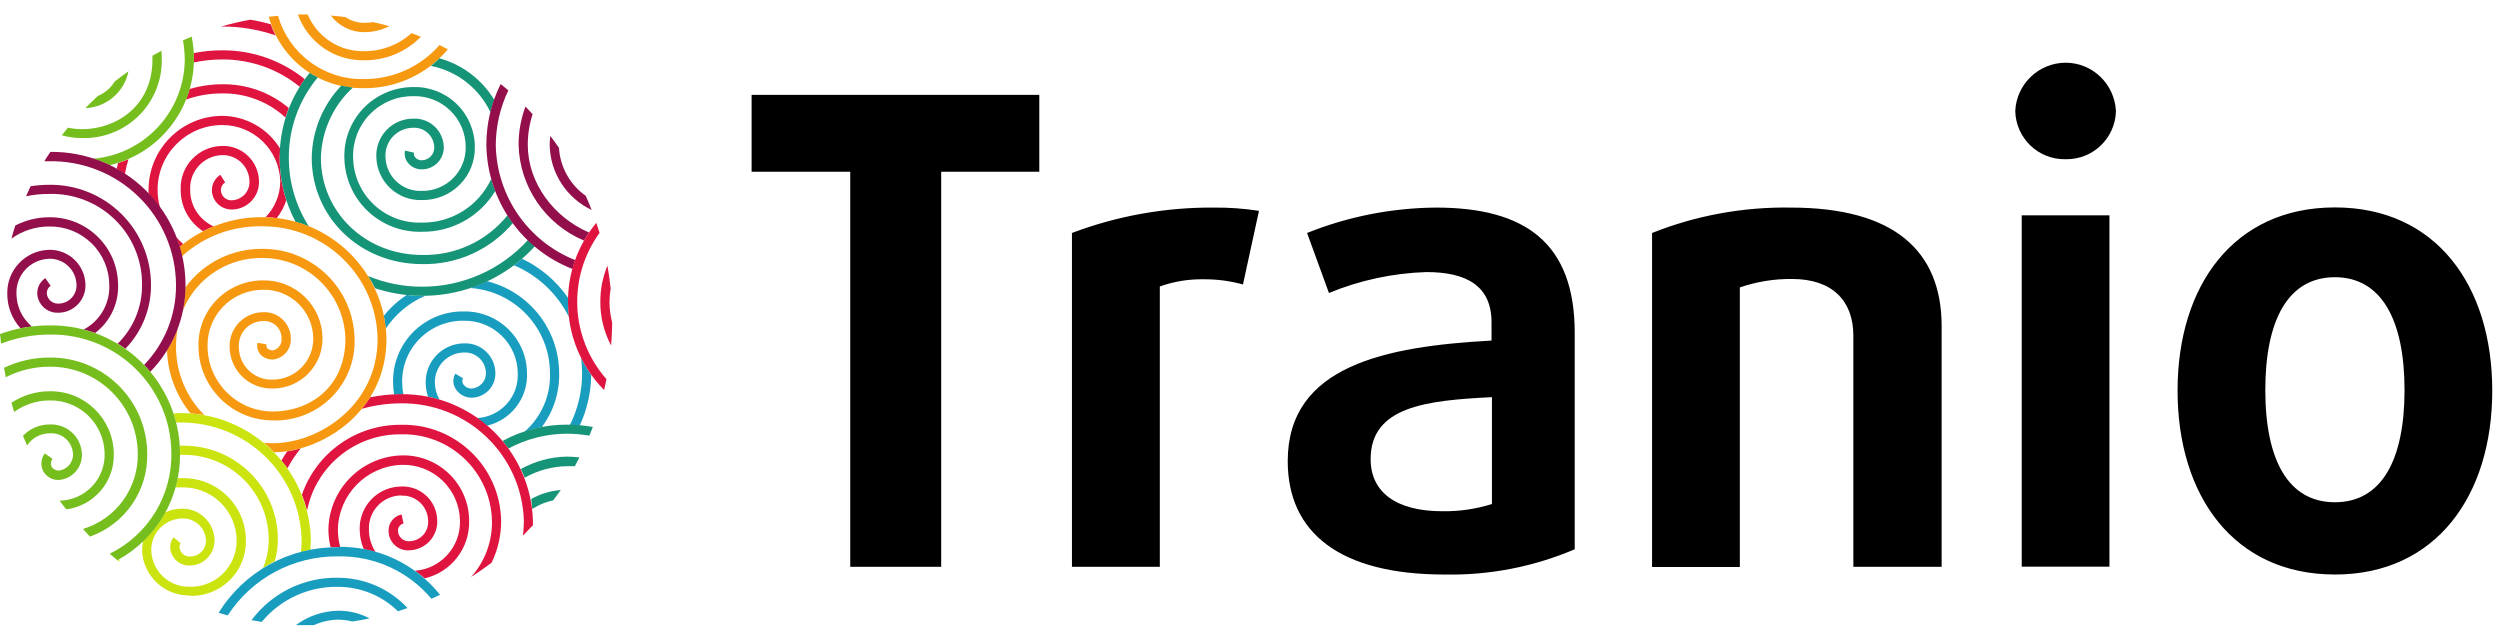 <?xml version="1.0" encoding="UTF-8"?>
<svg xmlns="http://www.w3.org/2000/svg" width="122" height="31" viewBox="0 0 122 31" fill="none">
  <g clip-path="url(#clip0_2356_11467)">
    <path d="M13.67 7.256C13.67 7.401 13.647 7.546 13.647 7.696C13.646 8.402 13.756 9.103 13.972 9.775C13.867 10.088 13.71 10.382 13.505 10.642C13.323 10.62 13.14 10.608 12.956 10.604C13.415 10.134 13.673 9.504 13.677 8.847C13.632 7.31 12.368 6.091 10.831 6.102C9.087 6.112 7.682 7.532 7.69 9.276C7.692 9.569 7.733 9.86 7.813 10.143C7.641 9.9 7.453 9.67 7.249 9.454V9.276C7.243 7.289 8.844 5.67 10.831 5.654C11.992 5.657 13.068 6.264 13.671 7.256H13.67ZM9.45 2.593V3.05C9.903 2.952 10.367 2.902 10.831 2.901C12.213 2.891 13.556 3.363 14.629 4.235C14.708 4.108 14.786 3.982 14.873 3.863C13.728 2.942 12.3 2.445 10.831 2.455C10.367 2.455 9.904 2.501 9.45 2.592V2.593ZM13.445 1.728C13.357 1.553 13.281 1.373 13.217 1.188C12.887 1.091 12.55 1.016 12.21 0.961C11.727 1.05 11.255 1.161 10.79 1.296H10.832C11.721 1.29 12.605 1.436 13.446 1.728H13.445ZM9.255 4.336C9.205 4.513 9.145 4.688 9.076 4.86C9.639 4.659 10.233 4.557 10.831 4.559C11.977 4.538 13.088 4.959 13.931 5.736C13.98 5.58 14.036 5.427 14.095 5.274C13.184 4.504 12.024 4.091 10.831 4.113C10.3 4.112 9.771 4.189 9.262 4.339L9.255 4.336ZM8.77 12.058C8.826 12.009 8.882 11.957 8.941 11.909C8.822 11.805 8.709 11.693 8.605 11.573C8.665 11.734 8.721 11.883 8.77 12.058ZM9.281 9.241C9.264 8.814 9.417 8.397 9.708 8.083C9.999 7.769 10.403 7.584 10.831 7.569C11.179 7.558 11.517 7.687 11.77 7.927C12.022 8.167 12.168 8.499 12.175 8.847C12.195 9.336 11.817 9.75 11.328 9.774C11.085 9.792 10.863 9.637 10.797 9.402C10.741 9.211 10.819 9.007 10.988 8.902L10.753 8.53C10.415 8.744 10.261 9.157 10.378 9.54C10.505 9.961 10.903 10.243 11.343 10.225C12.079 10.202 12.659 9.587 12.639 8.851C12.634 8.38 12.44 7.931 12.099 7.605C11.759 7.28 11.301 7.105 10.831 7.122C10.281 7.132 9.757 7.362 9.378 7.761C9 8.159 8.798 8.692 8.818 9.241C8.804 10.064 9.216 10.836 9.908 11.282C10.077 11.198 10.252 11.119 10.428 11.048C9.717 10.731 9.265 10.019 9.281 9.241ZM5.759 7.96C5.736 8.054 5.715 8.147 5.696 8.243C5.833 8.322 5.968 8.403 6.098 8.489C6.137 8.244 6.195 8.003 6.271 7.766C6.104 7.839 5.934 7.904 5.759 7.96Z" fill="#DF143F"></path>
    <path d="M27.287 18.178C27.314 19.138 27.015 20.078 26.438 20.845C26.151 20.902 25.868 20.978 25.591 21.073C26.426 20.348 26.885 19.283 26.838 18.178C26.819 15.996 25.12 14.198 22.943 14.055C23.224 13.96 23.5 13.849 23.768 13.722C25.819 14.233 27.265 16.065 27.287 18.178ZM27.764 15.47C27.736 15.236 27.721 15.001 27.719 14.765V14.535C27.153 13.713 26.38 13.055 25.479 12.628C25.351 12.74 25.217 12.845 25.079 12.944C26.248 13.439 27.201 14.336 27.764 15.473V15.47ZM22.656 17.202C23.217 17.181 23.69 17.617 23.713 18.178C23.723 18.377 23.654 18.572 23.519 18.718C23.385 18.865 23.198 18.953 22.999 18.96C22.833 18.96 22.68 18.872 22.596 18.729C22.549 18.646 22.549 18.544 22.596 18.461L22.222 18.234C22.091 18.455 22.091 18.731 22.222 18.953C22.386 19.234 22.687 19.408 23.014 19.407C23.333 19.404 23.637 19.271 23.856 19.039C24.075 18.808 24.19 18.497 24.175 18.178C24.152 17.375 23.486 16.74 22.682 16.755C22.174 16.75 21.686 16.949 21.326 17.308C20.968 17.665 20.768 18.152 20.774 18.659C20.774 18.897 20.812 19.133 20.889 19.359C21.079 19.397 21.262 19.444 21.449 19.497C21.301 19.242 21.223 18.953 21.221 18.659C21.217 18.275 21.366 17.905 21.635 17.631C21.904 17.358 22.272 17.203 22.656 17.202ZM25.467 11.413L25.292 11.212L25.467 11.409V11.413ZM28.358 17.471C28.389 17.71 28.405 17.951 28.407 18.193C28.412 19.079 28.207 19.953 27.809 20.745C27.974 20.745 28.134 20.752 28.291 20.767C28.649 19.992 28.84 19.151 28.851 18.297C28.666 18.035 28.5 17.759 28.358 17.471ZM25.717 18.178C25.691 16.512 24.322 15.18 22.656 15.198C21.727 15.178 20.831 15.537 20.174 16.193C19.519 16.849 19.16 17.744 19.182 18.67C19.183 18.867 19.201 19.063 19.234 19.258H19.686C19.648 19.067 19.628 18.872 19.627 18.677C19.607 17.87 19.919 17.09 20.491 16.519C21.063 15.948 21.843 15.634 22.652 15.652C24.075 15.636 25.244 16.773 25.266 18.196C25.295 18.752 25.102 19.297 24.73 19.711C24.357 20.124 23.835 20.373 23.279 20.402C23.443 20.517 23.604 20.64 23.757 20.775C24.953 20.499 25.779 19.405 25.717 18.178ZM20.761 14.43H20.598C20.351 14.43 20.104 14.43 19.85 14.393C19.425 14.671 19.047 15.016 18.73 15.413C18.772 15.623 18.802 15.835 18.819 16.047C19.294 15.33 19.97 14.767 20.761 14.43Z" fill="#199DBF"></path>
    <path d="M16.145 0.76C16.394 0.778 16.634 0.804 16.863 0.835C17.128 1.016 17.443 1.114 17.766 1.114C17.916 1.116 18.067 1.105 18.215 1.08C18.481 1.139 18.744 1.205 19.002 1.277C18.621 1.473 18.197 1.573 17.766 1.568C17.129 1.57 16.528 1.271 16.146 0.76H16.145ZM17.766 2.942C18.809 2.953 19.811 2.539 20.541 1.795C20.39 1.732 20.237 1.672 20.083 1.616C19.449 2.19 18.624 2.503 17.77 2.496C16.571 2.523 15.479 1.813 15.017 0.707H14.539C15.023 2.068 16.322 2.968 17.766 2.942ZM17.766 4.306C19.344 4.312 20.843 3.616 21.856 2.406L21.449 2.197C20.52 3.259 19.177 3.866 17.766 3.859C15.827 3.905 14.102 2.636 13.569 0.771L13.116 0.819C13.677 2.913 15.598 4.352 17.766 4.302V4.306Z" fill="#F79910"></path>
    <path d="M24.766 10.508C24.851 10.642 24.941 10.773 25.035 10.88C23.934 12.187 22.301 12.925 20.594 12.888C17.576 12.888 15.212 10.609 15.212 7.695C15.233 6.383 15.75 5.127 16.657 4.179C16.843 4.22 17.032 4.252 17.221 4.273C16.257 5.154 15.694 6.39 15.66 7.695C15.66 10.355 17.826 12.441 20.594 12.441C22.209 12.482 23.752 11.767 24.765 10.508H24.766ZM20.594 13.991C19.689 13.993 18.792 13.815 17.957 13.466C18.083 13.659 18.198 13.859 18.301 14.065C21.08 14.978 24.135 14.174 26.106 12.013C25.991 11.916 25.871 11.82 25.762 11.715C24.438 13.169 22.561 13.995 20.594 13.99V13.991ZM15.51 3.777C15.372 3.713 15.24 3.639 15.114 3.553C14.158 4.721 13.639 6.186 13.647 7.695C13.645 8.786 13.911 9.86 14.421 10.824C14.64 10.885 14.858 10.959 15.07 11.044C14.431 10.044 14.092 8.88 14.096 7.692C14.09 6.261 14.591 4.874 15.51 3.777ZM21.445 2.846C21.313 2.977 21.173 3.101 21.027 3.218C22.302 3.467 23.383 4.308 23.936 5.483C23.989 5.274 24.049 5.071 24.119 4.872C23.519 3.878 22.561 3.153 21.441 2.846H21.445ZM20.593 10.862C19.724 10.897 18.878 10.581 18.244 9.984C17.612 9.389 17.247 8.564 17.232 7.695C17.205 6.904 17.503 6.136 18.056 5.57C18.611 5.002 19.374 4.685 20.168 4.693C20.836 4.674 21.484 4.925 21.965 5.388C22.448 5.851 22.721 6.488 22.726 7.156C22.741 7.73 22.52 8.286 22.115 8.693C21.709 9.101 21.154 9.326 20.579 9.316C19.645 9.353 18.856 8.63 18.812 7.696C18.782 7.319 18.912 6.946 19.169 6.668C19.427 6.391 19.789 6.234 20.168 6.235C20.705 6.209 21.162 6.622 21.191 7.16C21.203 7.33 21.144 7.497 21.028 7.623C20.912 7.748 20.75 7.821 20.579 7.822C20.456 7.826 20.339 7.772 20.26 7.677C20.207 7.615 20.185 7.531 20.201 7.45L19.764 7.349C19.718 7.562 19.774 7.785 19.914 7.953C20.077 8.154 20.323 8.269 20.582 8.265C20.875 8.266 21.155 8.147 21.358 7.937C21.561 7.726 21.669 7.442 21.657 7.149C21.641 6.771 21.475 6.414 21.195 6.159C20.915 5.904 20.545 5.771 20.167 5.79C19.67 5.789 19.194 5.993 18.853 6.354C18.512 6.715 18.336 7.201 18.366 7.696C18.41 8.877 19.4 9.801 20.582 9.763C21.276 9.776 21.946 9.505 22.436 9.013C22.925 8.521 23.191 7.85 23.173 7.157C23.17 6.37 22.849 5.619 22.284 5.072C21.718 4.524 20.955 4.227 20.168 4.248C19.259 4.248 18.389 4.613 17.755 5.263C17.122 5.912 16.779 6.79 16.805 7.697C16.819 8.682 17.23 9.62 17.944 10.299C18.659 10.979 19.617 11.343 20.603 11.31C22.06 11.325 23.415 10.568 24.167 9.321C24.092 9.126 24.028 8.929 23.973 8.728C23.367 10.045 22.042 10.882 20.593 10.863V10.862Z" fill="#169477"></path>
    <path d="M23.734 7.058C23.734 6.032 23.974 5.019 24.433 4.101C24.556 4.202 24.676 4.307 24.807 4.41C24.411 5.236 24.202 6.139 24.194 7.055C24.225 9.546 25.755 11.773 28.071 12.694C28.023 12.837 27.977 12.978 27.937 13.127C25.43 12.149 23.768 9.749 23.734 7.059V7.058ZM28.5 11.741C28.576 11.606 28.657 11.474 28.744 11.346C27.014 10.602 25.755 8.921 25.755 7.062C25.755 6.557 25.835 6.054 25.991 5.573C25.879 5.449 25.759 5.326 25.644 5.2C25.42 5.796 25.305 6.427 25.306 7.063C25.358 9.115 26.608 10.946 28.5 11.741ZM28.874 10.251C28.784 10.017 28.689 9.787 28.587 9.558C27.818 9.018 27.337 8.157 27.279 7.219C27.143 7.019 27.001 6.822 26.853 6.631C26.835 6.775 26.825 6.921 26.823 7.066C26.845 8.434 27.644 9.669 28.881 10.251H28.874Z" fill="#930F4B"></path>
    <path d="M27.719 14.769C27.702 13.347 28.192 11.966 29.101 10.873C29.157 11.037 29.21 11.197 29.259 11.365C27.687 13.53 27.826 16.495 29.595 18.502C29.562 18.68 29.523 18.856 29.479 19.031C28.355 17.897 27.723 16.366 27.719 14.769ZM29.822 16.859C29.852 16.486 29.871 16.115 29.875 15.742C29.79 15.418 29.745 15.085 29.744 14.75C29.744 14.526 29.763 14.3 29.8 14.076C29.762 13.704 29.706 13.332 29.643 12.959C29.412 13.523 29.293 14.127 29.296 14.736C29.292 15.476 29.474 16.206 29.822 16.859Z" fill="#DF143F"></path>
    <path d="M27.664 20.722C28.088 20.722 28.512 20.76 28.93 20.835C28.878 20.975 28.818 21.121 28.762 21.259C28.399 21.198 28.032 21.167 27.664 21.165C26.668 21.168 25.688 21.416 24.81 21.888C24.719 21.763 24.625 21.638 24.53 21.515C25.491 20.991 26.569 20.719 27.664 20.722ZM25.423 22.898C25.49 23.035 25.55 23.174 25.606 23.311C26.24 22.954 26.952 22.761 27.679 22.75H28.052C28.131 22.607 28.202 22.466 28.277 22.321C28.077 22.297 27.876 22.285 27.675 22.283C26.876 22.293 26.092 22.506 25.396 22.901L25.423 22.898ZM25.987 24.831C26.295 24.633 26.637 24.492 26.996 24.417C27.118 24.25 27.238 24.082 27.368 23.912C26.861 23.952 26.368 24.101 25.924 24.351C25.931 24.51 25.957 24.671 25.976 24.831H25.987Z" fill="#169477"></path>
    <path d="M14.678 21.878C14.429 22.18 14.211 22.506 14.028 22.852C13.938 22.721 13.838 22.597 13.729 22.481C13.818 22.324 13.912 22.175 14.013 22.029C14.238 21.993 14.46 21.942 14.678 21.877V21.878ZM22.894 25.394C22.887 24.533 22.532 23.712 21.91 23.116C21.287 22.518 20.451 22.197 19.588 22.223C17.628 22.287 16.061 23.876 16.026 25.838C16.028 26.131 16.064 26.423 16.134 26.708H16.605C16.53 26.429 16.491 26.141 16.489 25.852C16.517 24.141 17.878 22.75 19.588 22.685C20.331 22.66 21.053 22.935 21.591 23.448C22.128 23.961 22.436 24.667 22.446 25.409C22.484 26.681 21.515 27.758 20.246 27.853C20.412 27.968 20.571 28.092 20.724 28.224C22.031 27.918 22.939 26.732 22.894 25.39V25.394ZM19.589 20.73C17.405 20.703 15.449 22.078 14.734 24.142C14.834 24.395 14.919 24.656 14.984 24.92C15.418 22.729 17.356 21.162 19.589 21.195C21.964 21.142 23.937 23.015 24.008 25.39C24.034 26.409 23.669 27.4 22.987 28.158C23.332 27.938 23.664 27.706 23.989 27.461C24.302 26.815 24.462 26.106 24.455 25.39C24.394 22.761 22.218 20.677 19.589 20.73ZM19.589 24.187C19.922 24.172 20.248 24.291 20.493 24.518C20.738 24.745 20.881 25.06 20.892 25.394C20.915 25.649 20.831 25.903 20.661 26.095C20.491 26.288 20.249 26.402 19.993 26.411C19.846 26.425 19.701 26.377 19.592 26.279C19.483 26.18 19.421 26.04 19.421 25.893C19.419 25.728 19.532 25.583 19.693 25.546L19.599 25.106C19.226 25.181 18.958 25.512 18.962 25.893C18.957 26.161 19.067 26.418 19.262 26.601C19.458 26.784 19.722 26.876 19.989 26.854C20.362 26.841 20.715 26.679 20.968 26.405C21.221 26.13 21.354 25.766 21.337 25.393C21.329 24.94 21.139 24.51 20.809 24.199C20.479 23.888 20.038 23.723 19.585 23.74C19.036 23.744 18.512 23.967 18.129 24.361C17.747 24.754 17.539 25.285 17.553 25.833C17.553 26.166 17.622 26.496 17.755 26.802C17.95 26.84 18.129 26.884 18.326 26.936C18.111 26.604 17.998 26.215 18.002 25.818C17.99 25.388 18.152 24.972 18.45 24.663C18.749 24.354 19.159 24.178 19.589 24.176V24.187ZM19.589 19.235C19.076 19.235 18.564 19.286 18.062 19.389C17.938 19.585 17.802 19.773 17.655 19.951C18.284 19.772 18.935 19.681 19.589 19.683C22.804 19.655 25.455 22.189 25.565 25.394C25.565 25.643 25.549 25.891 25.52 26.138C25.686 25.972 25.849 25.803 26.006 25.633V25.398C25.893 21.948 23.049 19.216 19.589 19.236V19.235Z" fill="#DF143F"></path>
    <path d="M8.59 16.904C8.583 18.161 9.081 19.369 9.972 20.256C9.75 20.217 9.525 20.19 9.3 20.175C8.591 19.302 8.186 18.222 8.149 17.098C8.357 16.763 8.531 16.409 8.669 16.04C8.616 16.325 8.59 16.614 8.59 16.904ZM12.822 10.598C11.341 10.581 9.902 11.095 8.766 12.046C8.81 12.196 8.847 12.348 8.885 12.501C9.961 11.525 11.373 11.004 12.825 11.044C15.879 11.044 18.371 13.483 18.427 16.528C18.427 19.854 15.473 21.628 13.341 21.628C13.184 21.628 13.027 21.628 12.874 21.605C13.052 21.752 13.22 21.907 13.382 22.071C15.685 22.048 18.861 20.123 18.861 16.528C18.792 13.245 16.113 10.615 12.821 10.598H12.822ZM17.303 16.528C17.253 14.089 15.26 12.14 12.821 12.144C11.331 12.121 9.923 12.824 9.046 14.029C9.04 14.403 8.999 14.778 8.926 15.146C9.574 13.572 11.12 12.558 12.821 12.59C15.011 12.593 16.8 14.339 16.855 16.528C16.855 18.971 15.025 20.082 13.325 20.082C11.567 20.082 10.139 18.662 10.128 16.904C10.112 16.179 10.388 15.477 10.894 14.958C11.401 14.438 12.095 14.144 12.821 14.14C13.467 14.122 14.093 14.365 14.557 14.815C15.021 15.264 15.284 15.882 15.287 16.528C15.293 17.621 14.415 18.514 13.322 18.525C12.882 18.545 12.451 18.383 12.136 18.075C11.82 17.768 11.647 17.344 11.656 16.904C11.643 16.585 11.759 16.274 11.977 16.042C12.195 15.809 12.498 15.675 12.818 15.668C13.057 15.646 13.295 15.727 13.472 15.891C13.648 16.055 13.746 16.287 13.741 16.528C13.761 16.793 13.587 17.034 13.329 17.098C13.223 17.106 13.119 17.069 13.042 16.997C13.001 16.942 12.987 16.87 13.005 16.804L12.565 16.725C12.522 16.922 12.572 17.128 12.699 17.284C12.859 17.461 13.091 17.556 13.33 17.544C13.839 17.483 14.216 17.039 14.192 16.528C14.193 16.171 14.046 15.829 13.787 15.585C13.527 15.34 13.177 15.213 12.821 15.236C11.915 15.252 11.193 15.998 11.204 16.904C11.202 17.462 11.427 17.996 11.827 18.384C12.228 18.772 12.769 18.98 13.326 18.96C14.666 18.95 15.746 17.857 15.739 16.516C15.736 15.752 15.426 15.022 14.878 14.489C14.33 13.956 13.59 13.665 12.825 13.682C11.979 13.684 11.17 14.025 10.578 14.629C9.987 15.232 9.665 16.049 9.685 16.893C9.693 18.899 11.323 20.52 13.33 20.517C14.397 20.548 15.429 20.137 16.183 19.381C16.935 18.626 17.341 17.593 17.303 16.528Z" fill="#F79910"></path>
    <path d="M9.016 2.917C9.014 2.598 8.985 2.28 8.93 1.967L9.356 1.788C9.426 2.156 9.463 2.53 9.464 2.905C9.45 5.366 7.752 7.497 5.356 8.06C5.098 7.937 4.832 7.832 4.56 7.744C7.066 7.52 8.993 5.433 9.017 2.917H9.016ZM6.274 3.474C6.047 3.635 5.823 3.802 5.601 3.973C5.407 4.292 5.117 4.542 4.773 4.685C4.566 4.876 4.364 5.073 4.167 5.277C5.2 5.234 6.069 4.489 6.27 3.474H6.274ZM7.898 2.915C7.898 2.768 7.891 2.622 7.876 2.475C7.73 2.554 7.585 2.64 7.439 2.721V2.915C7.439 5.15 5.706 6.305 3.992 6.305C3.766 6.303 3.54 6.278 3.319 6.23L3.013 6.603C3.332 6.691 3.661 6.736 3.992 6.737C5.023 6.769 6.024 6.379 6.761 5.657C7.498 4.936 7.907 3.945 7.894 2.915H7.898Z" fill="#75BE1E"></path>
    <path d="M5.815 27.286C5.815 27.334 5.815 27.375 5.837 27.424L5.722 27.334L5.816 27.286H5.815ZM9.236 29.077C9.971 29.107 10.686 28.831 11.211 28.314C11.735 27.798 12.02 27.089 12 26.355C11.995 25.536 11.66 24.755 11.07 24.187C10.48 23.618 9.686 23.311 8.866 23.334H8.672C8.641 23.485 8.604 23.636 8.56 23.784H8.862C9.562 23.765 10.24 24.027 10.745 24.511C11.251 24.995 11.539 25.66 11.548 26.358C11.559 26.971 11.318 27.562 10.88 27.992C10.442 28.423 9.846 28.655 9.232 28.634C8.259 28.645 7.447 27.893 7.384 26.921C7.36 26.506 7.506 26.1 7.788 25.794C8.069 25.489 8.462 25.311 8.877 25.3C9.495 25.271 10.02 25.746 10.051 26.362C10.059 26.579 9.974 26.79 9.818 26.941C9.662 27.092 9.449 27.17 9.232 27.155C9.051 27.153 8.887 27.046 8.814 26.88C8.741 26.766 8.741 26.621 8.814 26.507L8.47 26.221C8.281 26.462 8.251 26.791 8.392 27.062C8.537 27.386 8.861 27.596 9.217 27.595C9.558 27.606 9.887 27.473 10.124 27.229C10.362 26.985 10.487 26.653 10.468 26.313C10.426 25.457 9.705 24.794 8.848 24.824C8.571 24.825 8.298 24.889 8.049 25.01C7.769 25.529 7.41 26.002 6.984 26.411C6.952 26.566 6.936 26.725 6.935 26.884C6.996 28.106 8.008 29.065 9.232 29.059L9.236 29.078V29.077ZM13.116 26.328C13.113 26.812 13.017 27.29 12.832 27.736C13.017 27.598 13.209 27.484 13.408 27.394C13.508 27.04 13.559 26.674 13.561 26.306C13.556 25.076 13.056 23.901 12.173 23.044C11.289 22.187 10.097 21.721 8.866 21.75H8.777V22.197H8.855C9.969 22.166 11.049 22.584 11.851 23.358C12.652 24.131 13.107 25.193 13.112 26.306L13.116 26.328ZM14.723 26.358C14.722 26.554 14.709 26.749 14.685 26.943C14.837 26.901 14.99 26.865 15.144 26.835C15.144 26.678 15.171 26.518 15.171 26.358C15.098 22.931 12.303 20.183 8.866 20.16C8.729 20.16 8.601 20.16 8.466 20.178C8.515 20.323 8.56 20.469 8.597 20.619H8.866C12.047 20.631 14.64 23.165 14.718 26.336L14.723 26.358Z" fill="#CBE30F"></path>
    <path d="M16.489 29.804C17.028 29.796 17.56 29.924 18.036 30.177C17.759 30.236 17.479 30.289 17.195 30.329C16.964 30.271 16.727 30.241 16.489 30.24C16.083 30.248 15.682 30.34 15.313 30.508H14.435C15.03 30.065 15.748 29.819 16.489 29.804ZM16.489 28.194C14.832 28.165 13.262 28.936 12.273 30.265L12.773 30.348C13.692 29.238 15.068 28.608 16.509 28.638C17.598 28.641 18.643 29.069 19.421 29.83C19.578 29.781 19.734 29.726 19.888 29.674C19.01 28.729 17.779 28.192 16.489 28.194ZM16.489 26.706C14.122 26.679 11.914 27.893 10.667 29.905L11.114 30.031C12.294 28.214 14.322 27.128 16.489 27.152C18.245 27.113 19.924 27.874 21.053 29.22C21.195 29.156 21.337 29.092 21.475 29.026C20.267 27.512 18.424 26.648 16.489 26.686V26.706Z" fill="#199DBF"></path>
    <path d="M2.387 7.87H2.166C2.241 7.725 2.357 7.576 2.458 7.412C4.199 7.393 5.875 8.068 7.116 9.291C8.355 10.511 9.052 12.177 9.053 13.916C9.059 15.498 8.44 17.018 7.33 18.145C7.235 18.028 7.135 17.915 7.032 17.806C8.04 16.763 8.599 15.367 8.589 13.916C8.584 12.289 7.925 10.732 6.76 9.596C5.592 8.459 4.017 7.837 2.388 7.87H2.387ZM0.803 14.334C0.771 13.426 1.478 12.663 2.386 12.628C2.737 12.615 3.078 12.745 3.332 12.988C3.586 13.23 3.731 13.565 3.734 13.916C3.742 14.402 3.358 14.803 2.873 14.815C2.621 14.835 2.388 14.681 2.308 14.441C2.247 14.258 2.314 14.056 2.473 13.946L2.211 13.573C1.875 13.794 1.734 14.215 1.867 14.594C2.009 15.015 2.417 15.288 2.86 15.262C3.593 15.25 4.179 14.649 4.171 13.916C4.168 13.447 3.975 13 3.637 12.675C3.299 12.35 2.844 12.176 2.375 12.191C1.229 12.232 0.328 13.187 0.355 14.334C0.351 14.957 0.582 15.559 1.001 16.021C1.183 15.984 1.374 15.957 1.557 15.936C1.081 15.54 0.805 14.953 0.803 14.334ZM6.932 13.912C6.938 14.986 6.51 16.017 5.744 16.77C5.875 16.848 6.002 16.929 6.118 17.019C6.926 16.188 7.375 15.072 7.369 13.912C7.371 12.6 6.844 11.342 5.907 10.423C4.969 9.502 3.701 8.996 2.387 9.018C2.087 9.018 1.789 9.043 1.493 9.088C1.415 9.25 1.341 9.413 1.27 9.577C1.638 9.5 2.014 9.463 2.39 9.465C3.592 9.428 4.756 9.882 5.614 10.723C6.471 11.563 6.947 12.717 6.932 13.916V13.912ZM5.333 13.912C5.368 14.816 4.882 15.66 4.082 16.082C4.272 16.13 4.456 16.186 4.642 16.25C5.372 15.698 5.789 14.828 5.763 13.913C5.762 13.022 5.401 12.169 4.763 11.546C4.124 10.923 3.261 10.583 2.368 10.602C1.804 10.607 1.248 10.745 0.747 11.005C0.677 11.216 0.613 11.43 0.556 11.648C1.094 11.259 1.741 11.05 2.405 11.053C3.176 11.04 3.919 11.336 4.47 11.874C5.021 12.412 5.331 13.148 5.333 13.917V13.912Z" fill="#930F4B"></path>
    <path d="M5.729 27.334C5.598 27.231 5.467 27.13 5.355 27.021C7.234 26.101 8.408 24.174 8.362 22.082C8.323 18.866 5.679 16.29 2.454 16.326C1.631 16.323 0.815 16.473 0.048 16.77C0.039 16.613 0.023 16.456 0 16.3C0.781 16.018 1.605 15.875 2.434 15.879C5.905 15.847 8.745 18.622 8.785 22.082C8.834 24.268 7.654 26.297 5.729 27.335V27.334ZM7.185 22.118C7.161 19.519 5.038 17.43 2.438 17.448C1.663 17.445 0.898 17.615 0.198 17.947C0.224 18.103 0.25 18.256 0.28 18.409C0.953 18.065 1.699 17.889 2.454 17.895C4.795 17.893 6.7 19.779 6.723 22.119C6.763 23.812 5.669 25.323 4.049 25.814C4.161 25.934 4.273 26.053 4.389 26.187C6.103 25.579 7.232 23.938 7.185 22.119V22.118ZM3.234 24.857C3.122 24.72 3.014 24.577 2.906 24.432C3.508 24.422 4.079 24.17 4.493 23.735C4.907 23.299 5.128 22.715 5.106 22.115C5.073 20.667 3.876 19.517 2.428 19.542C1.804 19.539 1.195 19.736 0.691 20.103C0.642 19.955 0.601 19.802 0.56 19.653C1.114 19.287 1.764 19.092 2.428 19.094C4.125 19.069 5.523 20.421 5.553 22.118C5.603 23.493 4.598 24.679 3.234 24.857ZM1.322 21.739C1.255 21.568 1.184 21.43 1.121 21.27C1.458 20.912 1.928 20.711 2.42 20.715C3.243 20.67 3.947 21.297 3.996 22.119C4.043 22.787 3.543 23.369 2.875 23.423C2.555 23.435 2.256 23.265 2.103 22.983C1.967 22.704 2 22.373 2.188 22.127L2.563 22.391C2.48 22.497 2.461 22.64 2.513 22.764C2.59 22.896 2.735 22.972 2.888 22.96C3.307 22.904 3.604 22.524 3.559 22.104C3.507 21.534 3.01 21.11 2.439 21.146C1.991 21.142 1.57 21.366 1.322 21.739Z" fill="#75BE1E"></path>
    <path d="M45.93 8.38V27.659H41.492V8.38H36.678V4.63H50.718V8.38H45.93ZM60.657 13.882C60.032 13.709 59.385 13.624 58.736 13.629C58.008 13.617 57.284 13.735 56.599 13.98V27.659H52.311V11.369C54.522 10.533 56.869 10.113 59.234 10.13C59.972 10.123 60.709 10.176 61.438 10.289L60.657 13.882ZM70.492 28.037C65.391 28.037 62.841 26.003 62.841 22.503C62.841 17.824 67.654 16.903 72.787 16.619V15.73C72.787 13.947 71.561 13.277 69.608 13.277C67.975 13.329 66.364 13.674 64.853 14.298L63.785 11.369C65.787 10.566 67.921 10.146 70.078 10.13C74.419 10.13 76.846 11.847 76.846 16.24V26.805C74.843 27.659 72.682 28.079 70.505 28.037H70.492ZM72.787 19.382C69.64 19.54 66.887 19.826 66.887 22.403C66.887 24.028 68.145 24.948 70.382 24.948C71.204 24.961 72.022 24.843 72.807 24.597V19.382H72.787ZM90.444 27.652V16.385C90.444 14.669 89.408 13.614 87.454 13.614C86.587 13.605 85.724 13.744 84.904 14.026V27.671H80.621V11.369C82.773 10.513 85.073 10.092 87.389 10.13C92.424 10.13 94.752 12.231 94.752 15.922V27.659H90.44L90.447 27.653V27.652H90.444ZM100.797 7.77C99.47 7.796 98.373 6.743 98.345 5.417C98.405 4.103 99.486 3.066 100.801 3.06C102.11 3.06 103.19 4.095 103.258 5.417C103.229 6.733 102.148 7.782 100.831 7.77H100.798H100.797ZM98.66 27.652V10.508H102.941V27.652H98.66ZM113.943 28.036C109 28.036 106.265 24.185 106.265 19.062C106.265 13.939 109.007 10.122 113.945 10.122C118.881 10.122 121.622 13.939 121.622 19.062C121.622 24.186 118.881 28.037 113.943 28.037V28.036ZM113.943 13.528C111.674 13.528 110.547 15.596 110.547 19.036C110.547 22.474 111.682 24.51 113.943 24.51C116.206 24.51 117.341 22.476 117.341 19.036C117.341 15.597 116.206 13.528 113.943 13.528Z" fill="black"></path>
  </g>
  <defs>
    <clipPath id="clip0_2356_11467">
      <rect width="121.622" height="30" fill="white" transform="translate(0 0.707)"></rect>
    </clipPath>
  </defs>
</svg>
